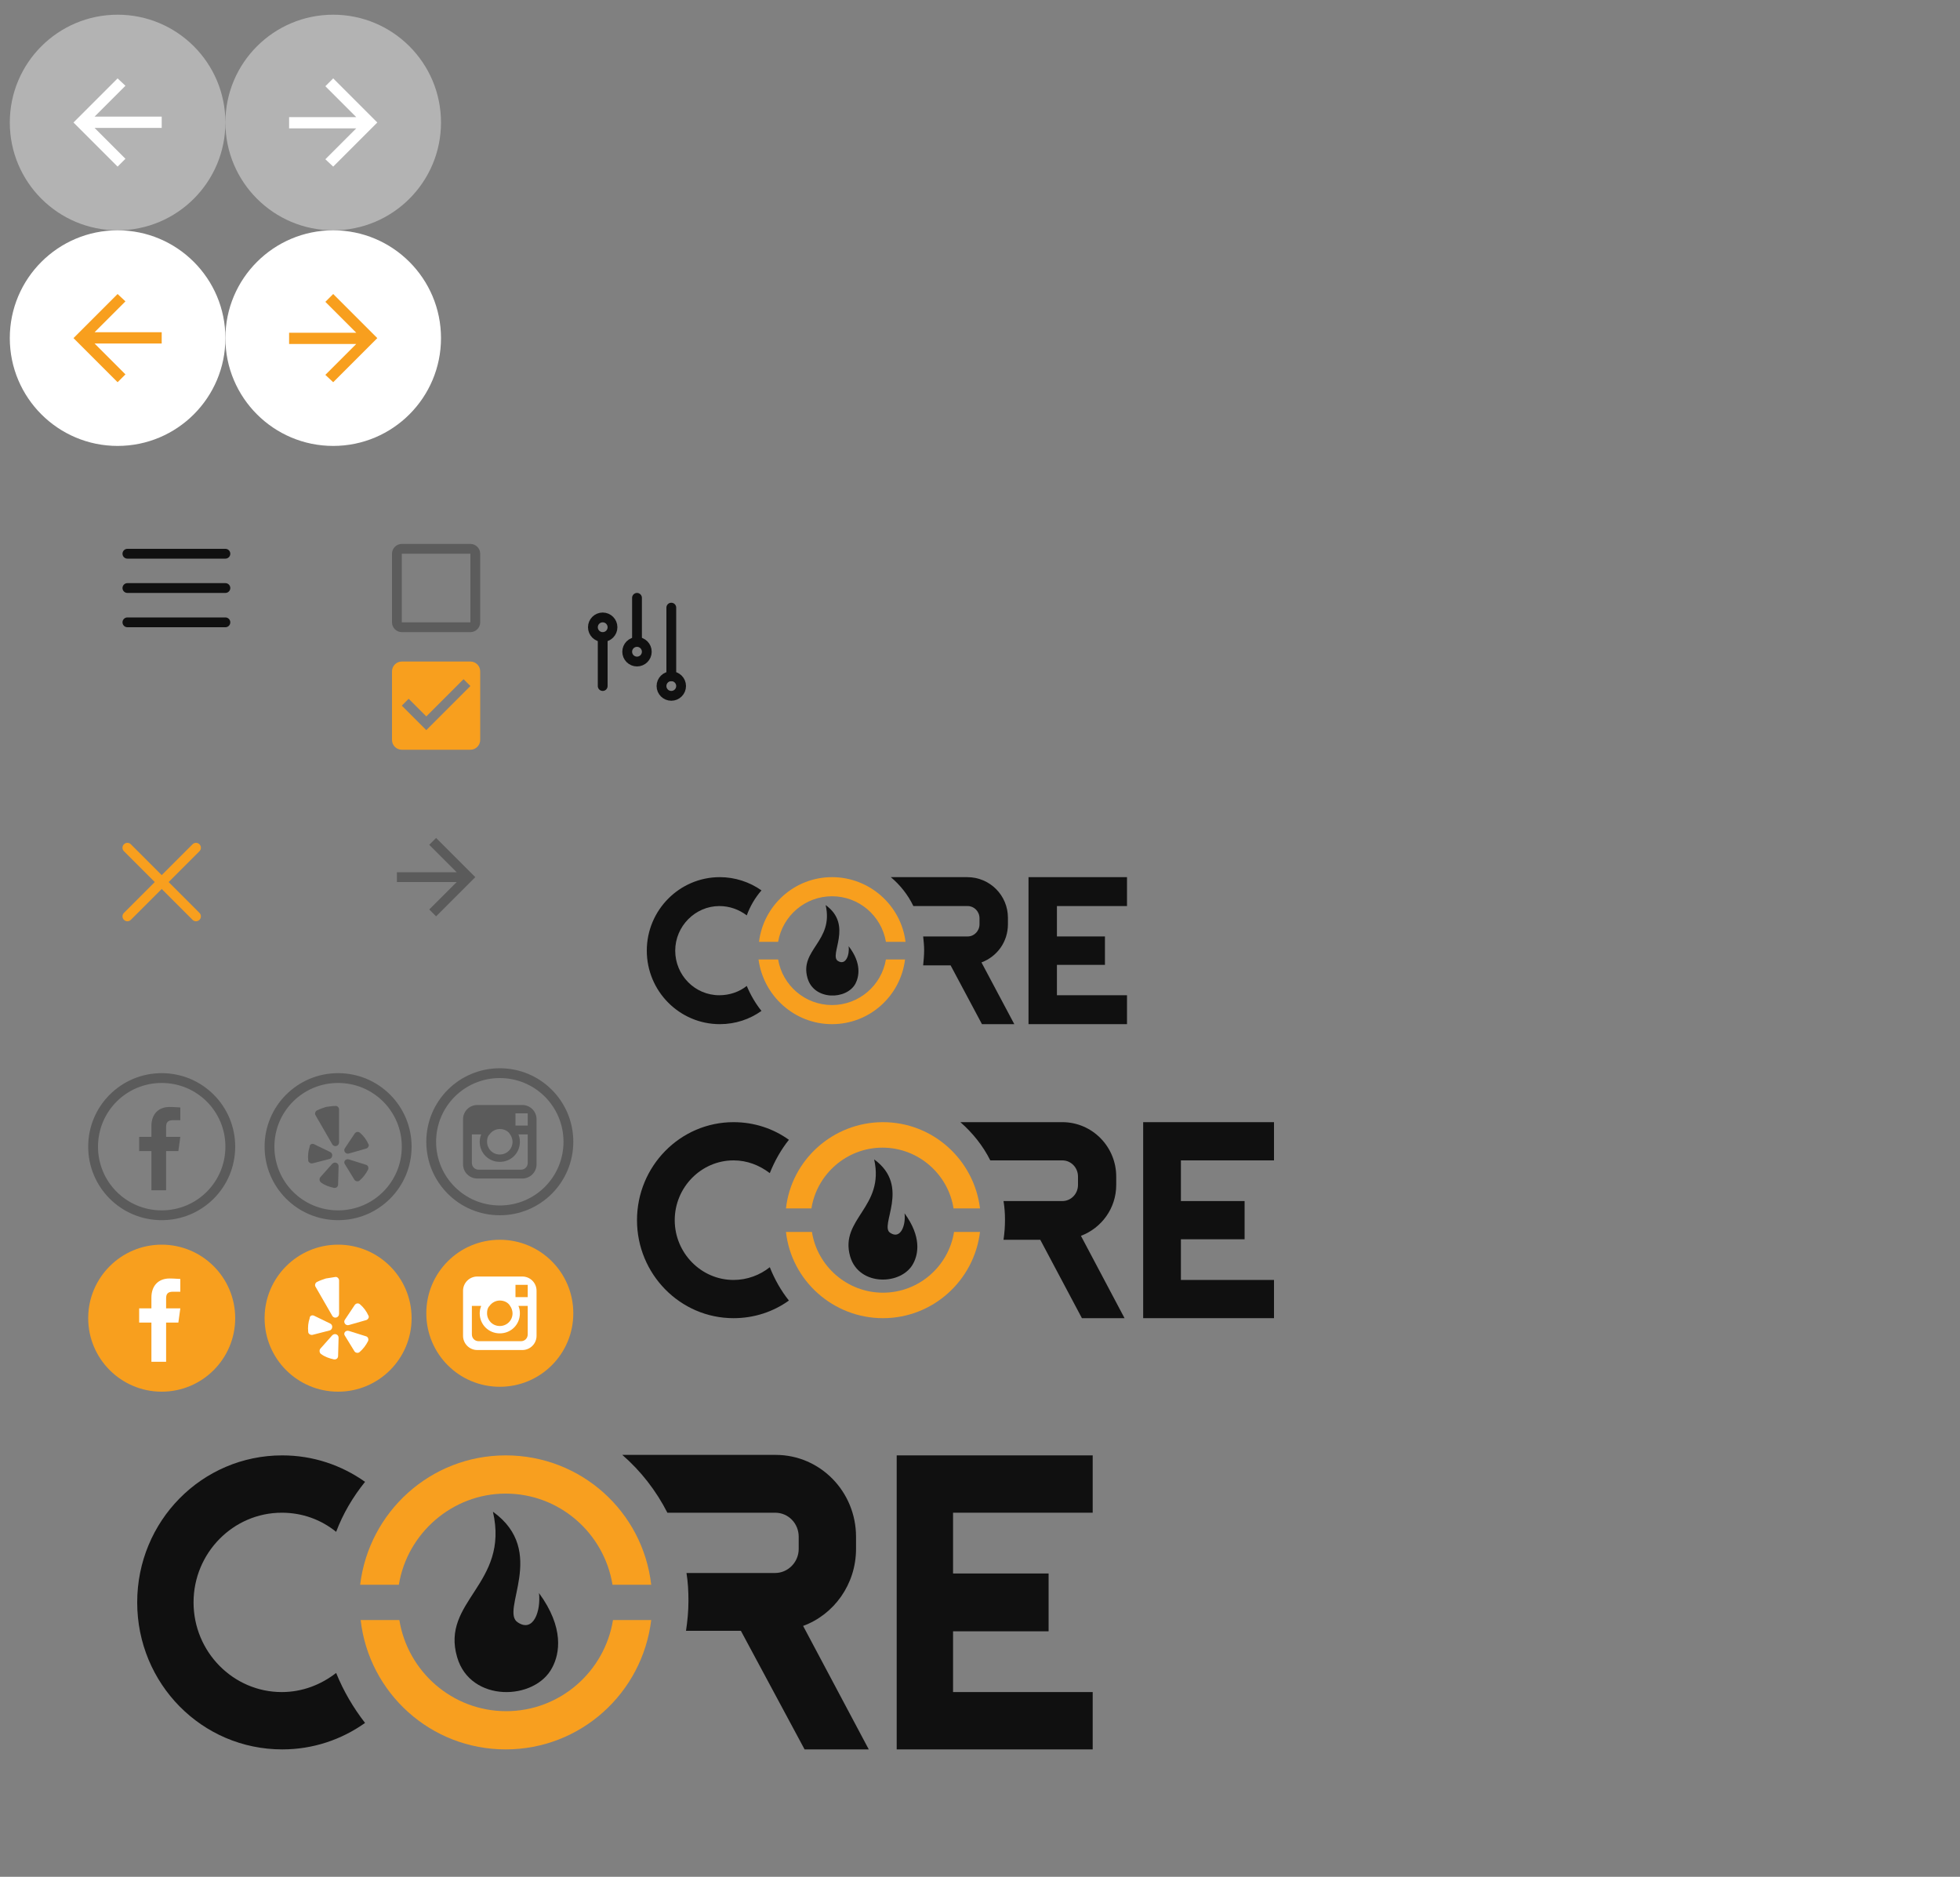 <?xml version="1.0" encoding="utf-8"?>
<!-- Generator: Adobe Illustrator 20.1.0, SVG Export Plug-In . SVG Version: 6.00 Build 0)  -->
<svg version="1.1" id="Layer_1" xmlns="http://www.w3.org/2000/svg" xmlns:xlink="http://www.w3.org/1999/xlink" x="0px" y="0px"
	 viewBox="0 0 400 383" style="enable-background:new 0 0 400 383;" xml:space="preserve">
<rect x="0" y="0" width="400" height="383" fill="#808080" stroke="none"/>
<style type="text/css">
	.st0{opacity:0.4;fill:#FFFFFF;enable-background:new    ;}
	.st1{fill:#FFFFFF;}
	.st2{fill:#F89F1E;}
	.st3{fill:none;}
	.st4{fill:none;stroke:#101010;stroke-width:2;stroke-linecap:round;stroke-linejoin:round;stroke-miterlimit:10;}
	.st5{fill:#5C5C5C;}
	.st6{fill:none;stroke:#F89F1E;stroke-width:2;stroke-linecap:round;stroke-linejoin:round;stroke-miterlimit:10;}
	.st7{fill:#5B5B5B;}
	.st8{fill:#101010;}
	.st9{fill:#F89F1F;}
</style>
<circle class="st0" cx="68" cy="25" r="22"/>
<path class="st1" d="M68,16l-1.6,1.6l6.3,6.3H59v2.3h13.7l-6.3,6.3L68,34l9-9L68,16z"/>
<circle class="st0" cx="24" cy="25" r="22"/>
<path class="st1" d="M24,34l1.6-1.6l-6.3-6.3H33v-2.3H19.3l6.3-6.3L24,16l-9,9L24,34z"/>
<circle class="st1" cx="24" cy="69" r="22"/>
<path class="st2" d="M24,78l1.6-1.6l-6.3-6.3H33v-2.3H19.3l6.3-6.3L24,60l-9,9L24,78z"/>
<circle class="st1" cx="68" cy="69" r="22"/>
<path class="st2" d="M68,60l-1.6,1.6l6.3,6.3H59v2.3h13.7l-6.3,6.3L68,78l9-9L68,60z"/>
<rect x="18" y="102" class="st3" width="36" height="36"/>
<line class="st4" x1="26" y1="120" x2="46" y2="120"/>
<line class="st4" x1="26" y1="127" x2="46" y2="127"/>
<line class="st4" x1="26" y1="113" x2="46" y2="113"/>
<path class="st5" d="M96,113v14H82v-14H96 M96,111H82c-1.1,0-2,0.9-2,2v14c0,1.1,0.9,2,2,2h14c1.1,0,2-0.9,2-2v-14
	C98,111.9,97.1,111,96,111z"/>
<path class="st3" d="M77,108h24v24H77V108z"/>
<path class="st3" d="M77,132h24v24H77V132z"/>
<path class="st2" d="M96,135H82c-1.1,0-2,0.9-2,2v14c0,1.1,0.9,2,2,2h14c1.1,0,2-0.9,2-2v-14C98,135.9,97.1,135,96,135z M87,149
	l-5-5l1.4-1.4l3.6,3.6l7.6-7.6L96,140L87,149z"/>
<rect x="15" y="162" class="st3" width="36" height="36"/>
<line class="st6" x1="26" y1="187" x2="40" y2="173"/>
<line class="st6" x1="40" y1="187" x2="26" y2="173"/>
<path class="st7" d="M33,221c7.2,0,13,5.8,13,13s-5.8,13-13,13s-13-5.8-13-13S25.8,221,33,221 M33,219c-8.3,0-15,6.7-15,15
	s6.7,15,15,15s15-6.7,15-15S41.3,219,33,219z"/>
<path class="st7" d="M35.3,228.6h1.5V226c-0.3,0-1.2-0.1-2.2-0.1c-2.2,0-3.7,1.4-3.7,3.9v2.2h-2.5v2.9h2.5v8h3v-8h2.5l0.4-2.9h-2.9
	v-2C33.9,229.2,34.1,228.6,35.3,228.6z"/>
<circle class="st2" cx="33" cy="269" r="15"/>
<path class="st1" d="M35.3,263.6h1.5V261c-0.3,0-1.2-0.1-2.2-0.1c-2.2,0-3.7,1.4-3.7,3.9v2.2h-2.5v2.9h2.5v8h3v-8h2.5l0.4-2.9h-2.9
	v-2C33.9,264.2,34.1,263.6,35.3,263.6z"/>
<rect x="112" y="114" class="st3" width="36" height="36"/>
<line class="st4" x1="130" y1="122" x2="130" y2="131"/>
<line class="st4" x1="123" y1="130.1" x2="123" y2="140"/>
<line class="st4" x1="137" y1="124" x2="137" y2="138"/>
<circle class="st4" cx="137" cy="140" r="2"/>
<circle class="st4" cx="123" cy="128" r="2"/>
<circle class="st4" cx="130" cy="133" r="2"/>
<path class="st7" d="M69,221c7.2,0,13,5.8,13,13s-5.8,13-13,13s-13-5.8-13-13S61.8,221,69,221 M69,219c-8.3,0-15,6.7-15,15
	s6.7,15,15,15s15-6.7,15-15S77.3,219,69,219z"/>
<path class="st7" d="M64.1,233.5l3.3,1.6c0.6,0.3,0.5,1.2-0.1,1.4l-3.5,0.9c-0.4,0.1-0.9-0.2-0.9-0.6c-0.1-1,0-1.9,0.3-2.8
	C63.2,233.5,63.7,233.3,64.1,233.5z"/>
<path class="st7" d="M65.4,240.2l2.4-2.7c0.5-0.5,1.3-0.2,1.3,0.5l-0.1,3.7c0,0.5-0.4,0.8-0.9,0.7c-0.9-0.2-1.8-0.5-2.6-1.1
	C65.2,241.1,65.1,240.5,65.4,240.2z"/>
<path class="st7" d="M71.2,236.6l3.5,1.1c0.4,0.1,0.6,0.6,0.4,1c-0.4,0.8-1,1.6-1.7,2.2c-0.3,0.3-0.9,0.2-1.1-0.2l-1.9-3.1
	C70,237.1,70.5,236.4,71.2,236.6z"/>
<path class="st7" d="M74.7,234.4l-3.5,1c-0.7,0.2-1.2-0.6-0.8-1.1l2-3c0.3-0.4,0.8-0.4,1.1-0.1c0.7,0.6,1.3,1.4,1.7,2.3
	C75.4,233.8,75.1,234.3,74.7,234.4z"/>
<path class="st7" d="M66.5,225.9c-0.6,0.2-1.2,0.4-1.8,0.7c-0.4,0.2-0.5,0.7-0.3,1l3.4,5.9c0.4,0.7,1.4,0.4,1.4-0.4v-6.7
	c0-0.4-0.4-0.8-0.8-0.7C67.8,225.7,67.2,225.8,66.5,225.9z"/>
<circle class="st2" cx="69" cy="269" r="15"/>
<path class="st1" d="M64.1,268.5l3.3,1.6c0.6,0.3,0.5,1.2-0.1,1.4l-3.5,0.9c-0.4,0.1-0.9-0.2-0.9-0.6c-0.1-1,0-1.9,0.3-2.8
	C63.2,268.5,63.7,268.3,64.1,268.5z"/>
<path class="st1" d="M65.4,275.2l2.4-2.7c0.5-0.5,1.3-0.2,1.3,0.5l-0.1,3.7c0,0.5-0.4,0.8-0.9,0.7c-0.9-0.2-1.8-0.5-2.6-1.1
	C65.2,276.1,65.1,275.5,65.4,275.2z"/>
<path class="st1" d="M71.2,271.6l3.5,1.1c0.4,0.1,0.6,0.6,0.4,1c-0.4,0.8-1,1.6-1.7,2.2c-0.3,0.3-0.9,0.2-1.1-0.2l-1.9-3.1
	C70,272.1,70.5,271.4,71.2,271.6z"/>
<path class="st1" d="M74.7,269.4l-3.5,1c-0.7,0.2-1.2-0.6-0.8-1.1l2-3c0.3-0.4,0.8-0.4,1.1-0.1c0.7,0.6,1.3,1.4,1.7,2.3
	C75.4,268.8,75.1,269.3,74.7,269.4z"/>
<path class="st1" d="M66.5,260.9c-0.6,0.2-1.2,0.4-1.8,0.7c-0.4,0.2-0.5,0.7-0.3,1l3.4,5.9c0.4,0.7,1.4,0.4,1.4-0.4v-6.8
	c0-0.4-0.4-0.8-0.8-0.7C67.8,260.7,67.2,260.8,66.5,260.9z"/>
<path class="st7" d="M102,220c7.2,0,13,5.8,13,13s-5.8,13-13,13s-13-5.8-13-13S94.8,220,102,220 M102,218c-8.3,0-15,6.7-15,15
	s6.7,15,15,15s15-6.7,15-15S110.3,218,102,218z"/>
<path class="st7" d="M106.6,225.5h-9.2c-1.6,0-2.9,1.3-2.9,2.9v9.2c0,1.6,1.3,2.9,2.9,2.9h9.2c1.6,0,2.9-1.3,2.9-2.9v-9.2
	C109.5,226.8,108.2,225.5,106.6,225.5z M107.4,227.2h0.3v2.5h-2.5v-2.5H107.4z M99.9,231.5c0.5-0.7,1.3-1.1,2.1-1.1
	c0.9,0,1.7,0.4,2.1,1.1c0.3,0.4,0.5,1,0.5,1.5c0,1.5-1.2,2.6-2.6,2.6c-1.5,0-2.6-1.2-2.6-2.6C99.4,232.4,99.5,231.9,99.9,231.5z
	 M107.7,237.3c0,0.8-0.6,1.4-1.4,1.4h-8.6c-0.8,0-1.4-0.6-1.4-1.4v-5.8h1.9c-0.2,0.5-0.3,1-0.3,1.5c0,2.3,1.8,4.1,4.1,4.1
	s4.1-1.8,4.1-4.1c0-0.5-0.1-1.1-0.3-1.5h1.9C107.7,231.5,107.7,237.3,107.7,237.3z"/>
<circle class="st2" cx="102" cy="268" r="14"/>
<path class="st2" d="M102,255c7.2,0,13,5.8,13,13s-5.8,13-13,13s-13-5.8-13-13S94.8,255,102,255 M102,253c-8.3,0-15,6.7-15,15
	s6.7,15,15,15s15-6.7,15-15S110.3,253,102,253z"/>
<path class="st1" d="M106.6,260.5h-9.2c-1.6,0-2.9,1.3-2.9,2.9v9.2c0,1.6,1.3,2.9,2.9,2.9h9.2c1.6,0,2.9-1.3,2.9-2.9v-9.2
	C109.5,261.8,108.2,260.5,106.6,260.5z M107.4,262.2h0.3v2.5h-2.5v-2.5H107.4z M99.9,266.5c0.5-0.7,1.3-1.1,2.1-1.1
	c0.9,0,1.7,0.4,2.1,1.1c0.3,0.4,0.5,1,0.5,1.5c0,1.5-1.2,2.6-2.6,2.6c-1.5,0-2.6-1.2-2.6-2.6C99.4,267.4,99.5,266.9,99.9,266.5z
	 M107.7,272.3c0,0.8-0.6,1.4-1.4,1.4h-8.6c-0.8,0-1.4-0.6-1.4-1.4v-5.8h1.9c-0.2,0.5-0.3,1-0.3,1.5c0,2.3,1.8,4.1,4.1,4.1
	s4.1-1.8,4.1-4.1c0-0.5-0.1-1.1-0.3-1.5h1.9C107.7,266.5,107.7,272.3,107.7,272.3z"/>
<polygon class="st8" points="223,308.7 223,297 183,297 183,306.7 183,308.7 183,321.1 183,332.9 183,345.3 183,347.3 183,357 
	223,357 223,345.3 194.5,345.3 194.5,332.9 214,332.9 214,321.1 194.5,321.1 194.5,308.7 "/>
<path class="st8" d="M68.6,341.4c-3.1,2.4-6.9,3.9-11.1,3.9c-9.9,0-18-8.2-18-18.3s8.1-18.3,18-18.3c4.2,0,8,1.4,11.1,3.9
	c1.4-3.7,3.4-7.1,5.9-10.2c-4.8-3.4-10.6-5.4-16.9-5.4C41.2,297,28,310.4,28,327s13.2,30,29.6,30c6.3,0,12.1-2,16.9-5.4
	C72.1,348.5,70.1,345.1,68.6,341.4z"/>
<path class="st8" d="M163.9,331.8c6.3-2.3,10.8-8.5,10.8-15.7v-2.5c0-9.2-7.3-16.7-16.4-16.7H127c3.8,3.3,6.9,7.3,9.2,11.8h22
	c2.7,0,4.8,2.2,4.8,4.9v2.5c0,2.7-2.2,4.9-4.8,4.9h-18.1c0.3,1.9,0.4,3.7,0.4,5.7c0,2.1-0.2,4.1-0.5,6.1h11.2l13,24.2h13.1
	L163.9,331.8L163.9,331.8z"/>
<path class="st9" d="M125.1,330.6c-1.7,10.5-10.8,18.6-21.8,18.6s-20.1-8.1-21.8-18.6h-7.9c1.7,14.9,14.3,26.4,29.6,26.4
	s27.9-11.5,29.7-26.4H125.1z"/>
<path class="st9" d="M81.4,323.4c1.7-10.5,10.9-18.6,21.8-18.6c11,0,20.1,8.1,21.8,18.6h7.9c-1.7-14.9-14.3-26.4-29.7-26.4
	c-15.3,0-27.9,11.5-29.7,26.4H81.4z"/>
<path class="st8" d="M100.6,308.5c3.4,14.8-10.7,18.2-7.3,29.7c2.7,9.3,15.9,8.9,19.4,2.1c1.5-2.8,2.5-8.1-2.7-15.2
	c0.4,3.6-1.1,8.1-4.3,6C101.9,328.8,111.9,316.6,100.6,308.5z"/>
<polygon class="st8" points="260,236.8 260,229 233.3,229 233.3,235.4 233.3,236.8 233.3,245.1 233.3,252.9 233.3,261.2 
	233.3,262.6 233.3,269 260,269 260,261.2 241,261.2 241,252.9 254,252.9 254,245.1 241,245.1 241,236.8 "/>
<path class="st8" d="M157.1,258.6c-2,1.6-4.6,2.6-7.4,2.6c-6.6,0-12-5.5-12-12.2s5.4-12.2,12-12.2c2.8,0,5.3,1,7.4,2.6
	c1-2.5,2.3-4.8,3.9-6.8c-3.2-2.3-7.1-3.6-11.3-3.6c-10.9,0-19.7,9-19.7,20c0,11,8.8,20,19.7,20c4.2,0,8.1-1.3,11.3-3.6
	C159.4,263.4,158.1,261.1,157.1,258.6z"/>
<path class="st8" d="M220.6,252.2c4.2-1.6,7.2-5.6,7.2-10.4v-1.7c0-6.1-4.9-11.1-11-11.1H196c2.5,2.2,4.6,4.8,6.1,7.8h14.7
	c1.8,0,3.2,1.5,3.2,3.3v1.7c0,1.8-1.4,3.3-3.2,3.3h-12c0.2,1.2,0.3,2.5,0.3,3.8c0,1.4-0.1,2.7-0.3,4.1h7.5l8.5,16h8.7L220.6,252.2z"
	/>
<path class="st2" d="M194.7,251.4c-1.1,7-7.2,12.4-14.5,12.4s-13.4-5.4-14.5-12.4h-5.3c1.1,9.9,9.6,17.6,19.8,17.6
	s18.6-7.7,19.8-17.6H194.7z"/>
<path class="st2" d="M165.6,246.6c1.1-7,7.2-12.4,14.5-12.4s13.4,5.4,14.5,12.4h5.4c-1.2-9.9-9.6-17.6-19.8-17.6
	s-18.7,7.7-19.8,17.6H165.6z"/>
<path class="st8" d="M178.4,236.6c2.2,9.8-7.1,12.1-4.9,19.8c1.8,6.2,10.6,5.9,12.9,1.4c1-1.9,1.7-5.4-1.8-10.2
	c0.3,2.4-0.8,5.4-2.9,4C179.3,250.2,186,242.1,178.4,236.6z"/>
<path class="st3" d="M77,167h24v24H77V167z"/>
<path class="st7" d="M89,171l-1.4,1.4l5.6,5.6H81v2h12.2l-5.6,5.6L89,187l8-8L89,171z"/>
<g>
	<polygon class="st8" points="230,184.9 230,179 209.9,179 209.9,183.8 209.9,184.9 209.9,191.1 209.9,196.9 209.9,203.1 
		209.9,204.2 209.9,209 230,209 230,203.1 215.7,203.1 215.7,196.9 225.5,196.9 225.5,191.1 215.7,191.1 215.7,184.9 	"/>
	<path class="st8" d="M152.4,201.2c-1.5,1.2-3.5,1.9-5.6,1.9c-5,0-9-4.1-9-9.1s4.1-9.1,9-9.1c2.1,0,4,0.7,5.6,1.9
		c0.7-1.9,1.7-3.6,3-5.1c-2.4-1.7-5.4-2.7-8.5-2.7c-8.2,0-14.9,6.7-14.9,15s6.7,15,14.9,15c3.2,0,6.1-1,8.5-2.7
		C154.2,204.8,153.2,203.1,152.4,201.2z"/>
	<path class="st8" d="M200.3,196.4c3.2-1.2,5.4-4.2,5.4-7.8v-1.3c0-4.6-3.7-8.3-8.3-8.3h-15.6c1.9,1.6,3.5,3.6,4.6,5.9h11.1
		c1.3,0,2.4,1.1,2.4,2.5v1.2c0,1.4-1.1,2.5-2.4,2.5h-9.1c0.1,0.9,0.2,1.9,0.2,2.8c0,1-0.1,2.1-0.2,3.1h5.6l6.4,12h6.6L200.3,196.4z"
		/>
	<g>
		<path class="st2" d="M180.8,195.8c-0.9,5.3-5.5,9.3-11,9.3s-10.1-4-11-9.3h-4c1,7.4,7.3,13.2,15,13.2s14-5.8,14.9-13.2H180.8z"/>
		<path class="st2" d="M158.8,192.2c0.9-5.3,5.5-9.3,11-9.3s10.1,4,11,9.3h4c-0.9-7.4-7.3-13.2-15-13.2s-14,5.8-14.9,13.2H158.8z"/>
	</g>
	<path class="st8" d="M168.5,184.7c1.7,7.4-5.4,9.1-3.7,14.9c1.3,4.6,8,4.5,9.8,1.1c0.7-1.4,1.3-4.1-1.4-7.6c0.2,1.8-0.6,4-2.2,3
		C169.1,194.9,174.2,188.8,168.5,184.7z"/>
</g>
</svg>
